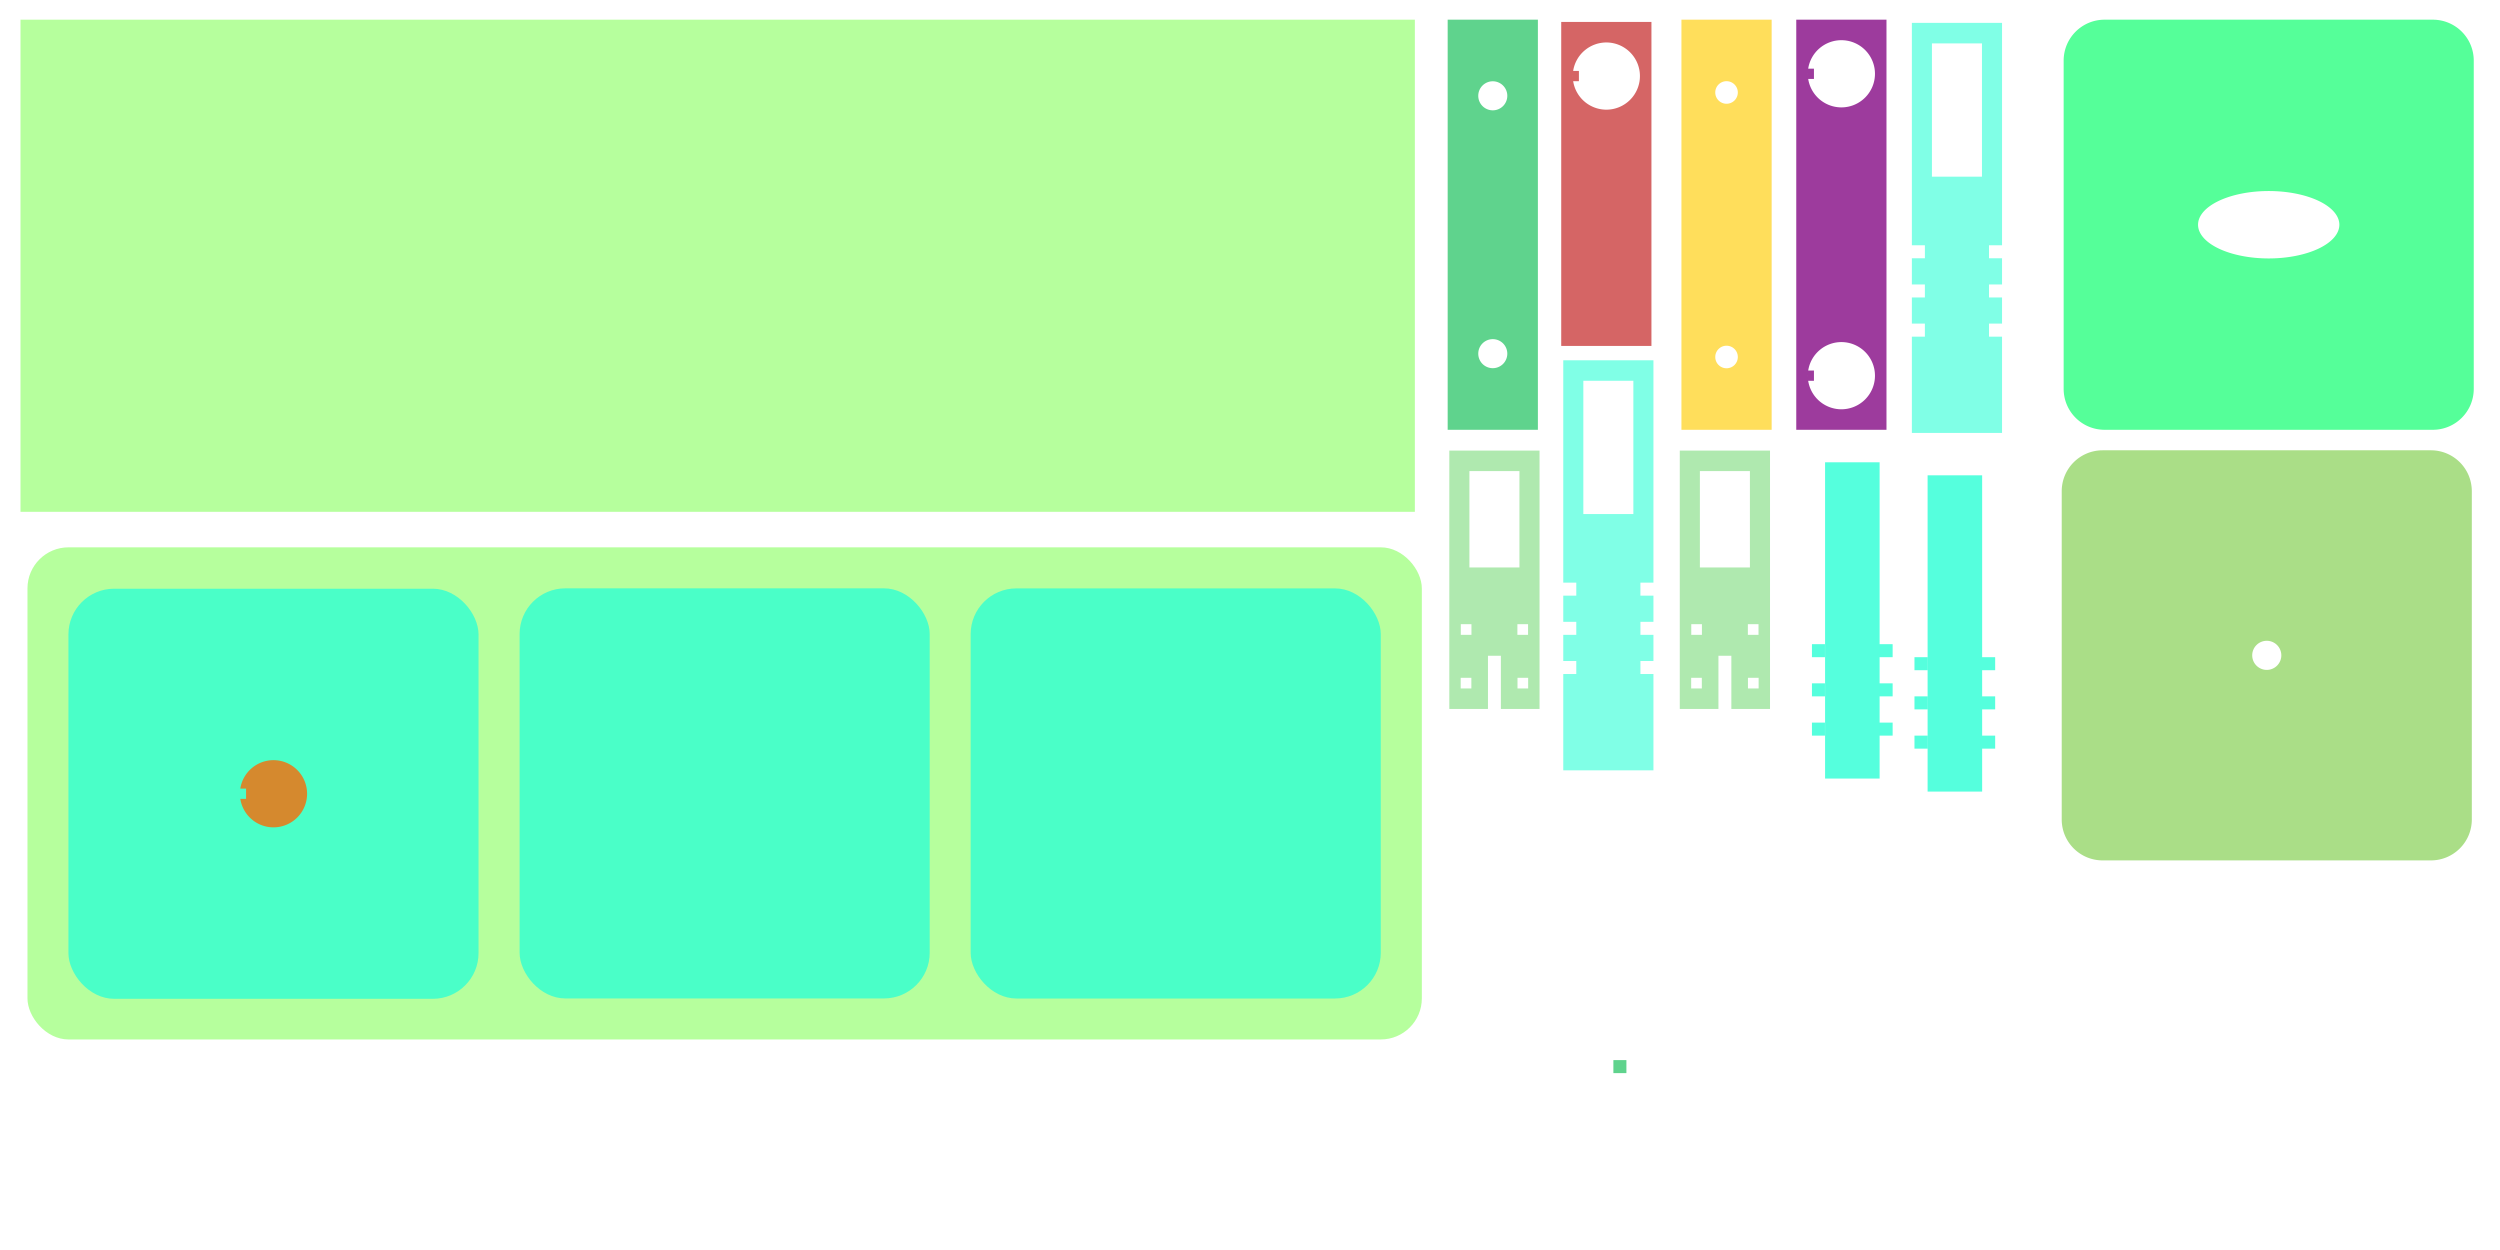 <?xml version="1.0" encoding="UTF-8" standalone="no"?>
<!-- Created with Inkscape (http://www.inkscape.org/) -->

<svg
   xmlns:dc="http://purl.org/dc/elements/1.1/"
   xmlns:cc="http://creativecommons.org/ns#"
   xmlns:rdf="http://www.w3.org/1999/02/22-rdf-syntax-ns#"
   xmlns:svg="http://www.w3.org/2000/svg"
   xmlns="http://www.w3.org/2000/svg"
   xmlns:sodipodi="http://sodipodi.sourceforge.net/DTD/sodipodi-0.dtd"
   xmlns:inkscape="http://www.inkscape.org/namespaces/inkscape"
   width="609.6mm"
   height="304.8mm"
   viewBox="0 0 609.6 304.8"
   version="1.1"
   id="svg8"
   inkscape:version="0.92.2 (5c3e80d, 2017-08-06)"
   sodipodi:docname="Robotic Arm Part 2.svg">
  <defs
     id="defs2" />
  <sodipodi:namedview
     id="base"
     pagecolor="#ffffff"
     bordercolor="#666666"
     borderopacity="1.0"
     inkscape:pageopacity="0.0"
     inkscape:pageshadow="2"
     inkscape:zoom="0.41125"
     inkscape:cx="964.30801"
     inkscape:cy="343.40312"
     inkscape:document-units="in"
     inkscape:current-layer="layer1"
     showgrid="true"
     units="mm"
     inkscape:snap-bbox="true"
     inkscape:bbox-nodes="true"
     inkscape:window-width="3200"
     inkscape:window-height="1668"
     inkscape:window-x="-16"
     inkscape:window-y="-16"
     inkscape:window-maximized="1"
     inkscape:bbox-paths="false"
     inkscape:snap-global="true"
     inkscape:snap-nodes="true"
     inkscape:snap-others="true"
     gridtolerance="4"
     inkscape:measure-start="1384.8,789.362"
     inkscape:measure-end="1410.03,745.289">
    <inkscape:grid
       type="xygrid"
       id="grid4504"
       units="mm"
       spacingx="5"
       spacingy="5" />
  </sodipodi:namedview>
  <g
     inkscape:label="Layer 1"
     inkscape:groupmode="layer"
     id="layer1"
     transform="translate(0,7.8)">
    <path
       style="fill:#aade87;stroke:#ff0000;stroke-width:0;stroke-miterlimit:4;stroke-dasharray:none"
       d="m 512.729,102 c -5.54,0 -10,4.46 -10,10 v 80 c 0,5.54 4.46,10 10,10 h 80 c 5.54,0 10,-4.46 10,-10 V 112 c 0,-5.54 -4.46,-10 -10,-10 z m 40,46.451 a 3.548,3.548 0 0 1 3.548,3.548 3.548,3.548 0 0 1 -3.548,3.549 3.548,3.548 0 0 1 -3.548,-3.549 3.548,3.548 0 0 1 3.548,-3.548 z"
       id="rect5057"
       inkscape:connector-curvature="0" />
    <path
       style="fill:#55ff99;stroke:#ff0000;stroke-width:0;stroke-miterlimit:4;stroke-dasharray:none"
       d="m 513.201,-3 c -5.54,0 -10,4.46 -10,10 v 80 c 0,5.54 4.46,10 10,10 h 80 c 5.54,0 10,-4.46 10,-10 V 7 c 0,-5.54 -4.46,-10 -10,-10 z m 40,41.781 a 17.228,8.218 0 0 1 17.228,8.218 17.228,8.218 0 0 1 -17.228,8.219 17.228,8.218 0 0 1 -17.228,-8.219 17.228,8.218 0 0 1 17.228,-8.218 z"
       id="rect5079"
       inkscape:connector-curvature="0" />
    <path
       style="fill:#80ffe6;stroke:#ff0000;stroke-width:0;stroke-miterlimit:4;stroke-dasharray:none"
       d="m 381.187,80.052 v 63.773 h 3.175 v 3.175 h -3.175 v 6.38 h 3.175 v 3.175 h -3.175 v 23.486 h 21.988 v -23.486 h -3.175 v -3.175 h 3.175 v -6.38 h -3.175 v -3.175 h 3.175 V 80.052 Z m 4.894,4.995 h 12.2 v 32.5 h -12.2 z m -4.891,49.222 h 3.175 v 3.175 h -3.175 z m 18.808,0 h 3.175 v 3.175 h -3.175 z"
       id="rect5102"
       inkscape:connector-curvature="0" />
    <path
       style="fill:#80ffe6;stroke:#ff0000;stroke-width:0;stroke-miterlimit:4;stroke-dasharray:none"
       d="M 466.189,-2.217 V 61.556 h 3.175 v 3.175 h -3.175 v 6.38 h 3.175 v 3.175 h -3.175 v 23.486 h 21.988 V 74.286 h -3.175 v -3.175 h 3.175 v -6.38 h -3.175 v -3.175 h 3.175 V -2.217 Z m 4.894,4.995 h 12.2 V 35.277 h -12.2 z m -4.891,49.222 h 3.175 v 3.175 h -3.175 z m 18.808,0 h 3.175 v 3.175 h -3.175 z"
       id="path5212"
       inkscape:connector-curvature="0" />
    <path
       style="fill:#55ffdd;stroke:#ff0000;stroke-width:0;stroke-miterlimit:4;stroke-dasharray:none"
       d="m 445.026,104.925 v 77.12 h 13.3 v -10.47 h 3.175 v -3.175 h -3.175 v -6.401 h 3.175 v -3.175 h -3.175 v -6.376 h 3.175 v -3.175 h -3.175 v -44.349 z m -3.201,44.349 v 3.175 h 3.175 v -3.175 z m 0,9.551 v 3.175 h 3.175 v -3.175 z m 0,9.576 v 3.175 h 3.175 v -3.175 z"
       id="rect5216"
       inkscape:connector-curvature="0" />
    <rect
       style="fill:#5fd38d;stroke:#ff0000;stroke-width:0;stroke-miterlimit:4;stroke-dasharray:none"
       id="rect5220"
       width="3.175"
       height="3.175"
       x="393.408"
       y="250.695" />
    <path
       inkscape:connector-curvature="0"
       id="path5246"
       d="m 470.026,108.1 v 77.12 h 13.3 v -10.47 h 3.175 v -3.175 h -3.175 v -6.401 h 3.175 v -3.175 h -3.175 v -6.376 h 3.175 v -3.175 h -3.175 v -44.349 z m -3.201,44.349 v 3.175 h 3.175 v -3.175 z m 0,9.551 v 3.175 h 3.175 v -3.175 z m 0,9.576 v 3.175 h 3.175 v -3.175 z"
       style="fill:#55ffdd;stroke:#ff0000;stroke-width:0;stroke-miterlimit:4;stroke-dasharray:none" />
    <path
       style="fill:#5fd38d;stroke:#ff0000;stroke-width:0;stroke-miterlimit:4;stroke-dasharray:none"
       d="M 353,-3 V 97 h 22 V -3 Z m 11,15.022 a 3.54,3.54 0 0 1 3.54,3.54 3.54,3.54 0 0 1 -3.54,3.54 3.54,3.54 0 0 1 -3.54,-3.54 3.54,3.54 0 0 1 3.54,-3.54 z m 0,62.875 a 3.54,3.54 0 0 1 3.54,3.54 3.54,3.54 0 0 1 -3.54,3.54 3.54,3.54 0 0 1 -3.54,-3.54 3.54,3.54 0 0 1 3.54,-3.54 z"
       id="rect5248"
       inkscape:connector-curvature="0" />
    <rect
       style="fill:#66ff00;stroke:#ff0000;stroke-width:0.025;stroke-miterlimit:4;stroke-dasharray:none"
       id="rect5260"
       width="0"
       height="60.733"
       x="95.99"
       y="77.953" />
    <path
       style="fill:#afe9af;stroke:#ff0000;stroke-width:0;stroke-miterlimit:4;stroke-dasharray:none"
       d="m 353.401,102.071 v 63 h 9.425 v -12.97 h 3.15 v 12.97 h 9.425 v -63 z m 4.9,5 h 12.2 v 23.5 h -12.2 z m -2.1,37.329 h 2.6 v 2.6 h -2.6 z m 13.799,0 h 2.6 v 2.6 h -2.6 z m -13.824,13.075 h 2.6 v 2.6 h -2.6 z m 13.849,0 h 2.6 v 2.6 h -2.6 z"
       id="rect5284"
       inkscape:connector-curvature="0" />
    <path
       inkscape:connector-curvature="0"
       id="path5325"
       d="m 409.599,102.071 v 63 h 9.425 v -12.97 h 3.15 v 12.97 h 9.425 v -63 z m 4.9,5 h 12.2 v 23.5 h -12.2 z m -2.1,37.329 h 2.6 v 2.6 h -2.6 z m 13.799,0 h 2.6 v 2.6 h -2.6 z m -13.824,13.075 h 2.6 v 2.6 h -2.6 z m 13.849,0 h 2.6 v 2.6 h -2.6 z"
       style="fill:#afe9af;stroke:#ff0000;stroke-width:0;stroke-miterlimit:4;stroke-dasharray:none" />
    <rect
       style="fill:#a7ff88;fill-opacity:0.817;stroke:#ff0000;stroke-width:0;stroke-miterlimit:4;stroke-dasharray:none"
       id="rect5327"
       width="340"
       height="120"
       x="5"
       y="-3" />
    <g
       id="g1484"
       transform="translate(-368.3,13.661)">
      <rect
         ry="10.008"
         style="fill:#a7ff88;fill-opacity:0.817;stroke:#ff0000;stroke-width:0;stroke-miterlimit:4;stroke-dasharray:none"
         id="rect1404"
         width="340"
         height="120"
         x="375"
         y="112" />
      <rect
         ry="11.146"
         y="122.089"
         x="384.987"
         height="100"
         width="100"
         id="rect1406"
         style="opacity:0.94;fill:#2affd5;fill-opacity:0.817;stroke:#ff0000;stroke-width:0;stroke-miterlimit:4;stroke-dasharray:none" />
      <rect
         style="opacity:0.94;fill:#2affd5;fill-opacity:0.817;stroke:#ff0000;stroke-width:0;stroke-miterlimit:4;stroke-dasharray:none"
         id="rect1418"
         width="100"
         height="100"
         x="604.987"
         y="122.013"
         ry="11.146" />
      <rect
         ry="11.146"
         y="122"
         x="495"
         height="100"
         width="100"
         id="rect1426"
         style="opacity:0.94;fill:#2affd5;fill-opacity:0.817;stroke:#ff0000;stroke-width:0;stroke-miterlimit:4;stroke-dasharray:none" />
      <path
         inkscape:connector-curvature="0"
         id="path1435"
         d="m 434.987,163.896 a 8.193,8.193 0 0 0 -8.091,6.943 h 1.404 v 2.5 h -1.4 a 8.193,8.193 0 0 0 8.087,6.943 8.193,8.193 0 0 0 8.193,-8.193 8.193,8.193 0 0 0 -8.193,-8.193 z m -8.187,8.02 a 8.193,8.193 0 0 0 -0.006,0.174 8.193,8.193 0 0 0 0.006,0.124 z"
         style="opacity:0.94;fill:#ff6600;fill-opacity:0.817;stroke:#ff0000;stroke-width:0;stroke-miterlimit:4;stroke-dasharray:none" />
    </g>
    <path
       style="opacity:0.94;fill:#c83737;fill-opacity:0.817;stroke:#ff0000;stroke-width:0;stroke-miterlimit:4;stroke-dasharray:none"
       d="M 380.688,-2.444 V 76.556 h 22 V -2.444 Z m 11,5 a 8.193,8.193 0 0 1 8.193,8.193 8.193,8.193 0 0 1 -8.193,8.193 8.193,8.193 0 0 1 -8.087,-6.943 h 1.4 V 9.5 h -1.404 a 8.193,8.193 0 0 1 8.091,-6.943 z m -8.187,8.02 v 0.298 a 8.193,8.193 0 0 1 -0.006,-0.124 8.193,8.193 0 0 1 0.006,-0.174 z"
       id="rect1442"
       inkscape:connector-curvature="0" />
    <path
       style="opacity:0.94;fill:#800080;fill-opacity:0.817;stroke:#ff0000;stroke-width:0;stroke-miterlimit:4;stroke-dasharray:none"
       d="M 438,-3 V 97 h 22 V -3 Z m 11,5 a 8.193,8.193 0 0 1 8.193,8.193 8.193,8.193 0 0 1 -8.193,8.193 8.193,8.193 0 0 1 -8.087,-6.943 h 1.4 V 8.943 h -1.404 a 8.193,8.193 0 0 1 8.091,-6.943 z m -8.187,8.02 v 0.298 a 8.193,8.193 0 0 1 -0.006,-0.124 8.193,8.193 0 0 1 0.006,-0.174 z m 8.187,65.594 a 8.193,8.193 0 0 1 8.193,8.193 8.193,8.193 0 0 1 -8.193,8.193 8.193,8.193 0 0 1 -8.091,-6.943 h 1.404 v -2.5 h -1.4 a 8.193,8.193 0 0 1 8.087,-6.943 z m -8.187,8.069 v 0.298 a 8.193,8.193 0 0 1 -0.006,-0.174 8.193,8.193 0 0 1 0.006,-0.124 z"
       id="rect1453"
       inkscape:connector-curvature="0" />
    <path
       style="opacity:0.94;fill:#ffd42a;fill-opacity:0.817;stroke:#ff0000;stroke-width:0;stroke-miterlimit:4;stroke-dasharray:none"
       d="M 410,-3 V 97 H 432 V -3 Z m 11,15 a 2.75,2.75 0 0 1 2.75,2.75 2.75,2.75 0 0 1 -2.75,2.75 2.75,2.75 0 0 1 -2.75,-2.75 2.75,2.75 0 0 1 2.75,-2.75 z m 0,64.5 a 2.75,2.75 0 0 1 2.75,2.75 2.75,2.75 0 0 1 -2.75,2.75 2.75,2.75 0 0 1 -2.75,-2.75 2.75,2.75 0 0 1 2.75,-2.75 z"
       id="rect1464"
       inkscape:connector-curvature="0" />
  </g>
</svg>
